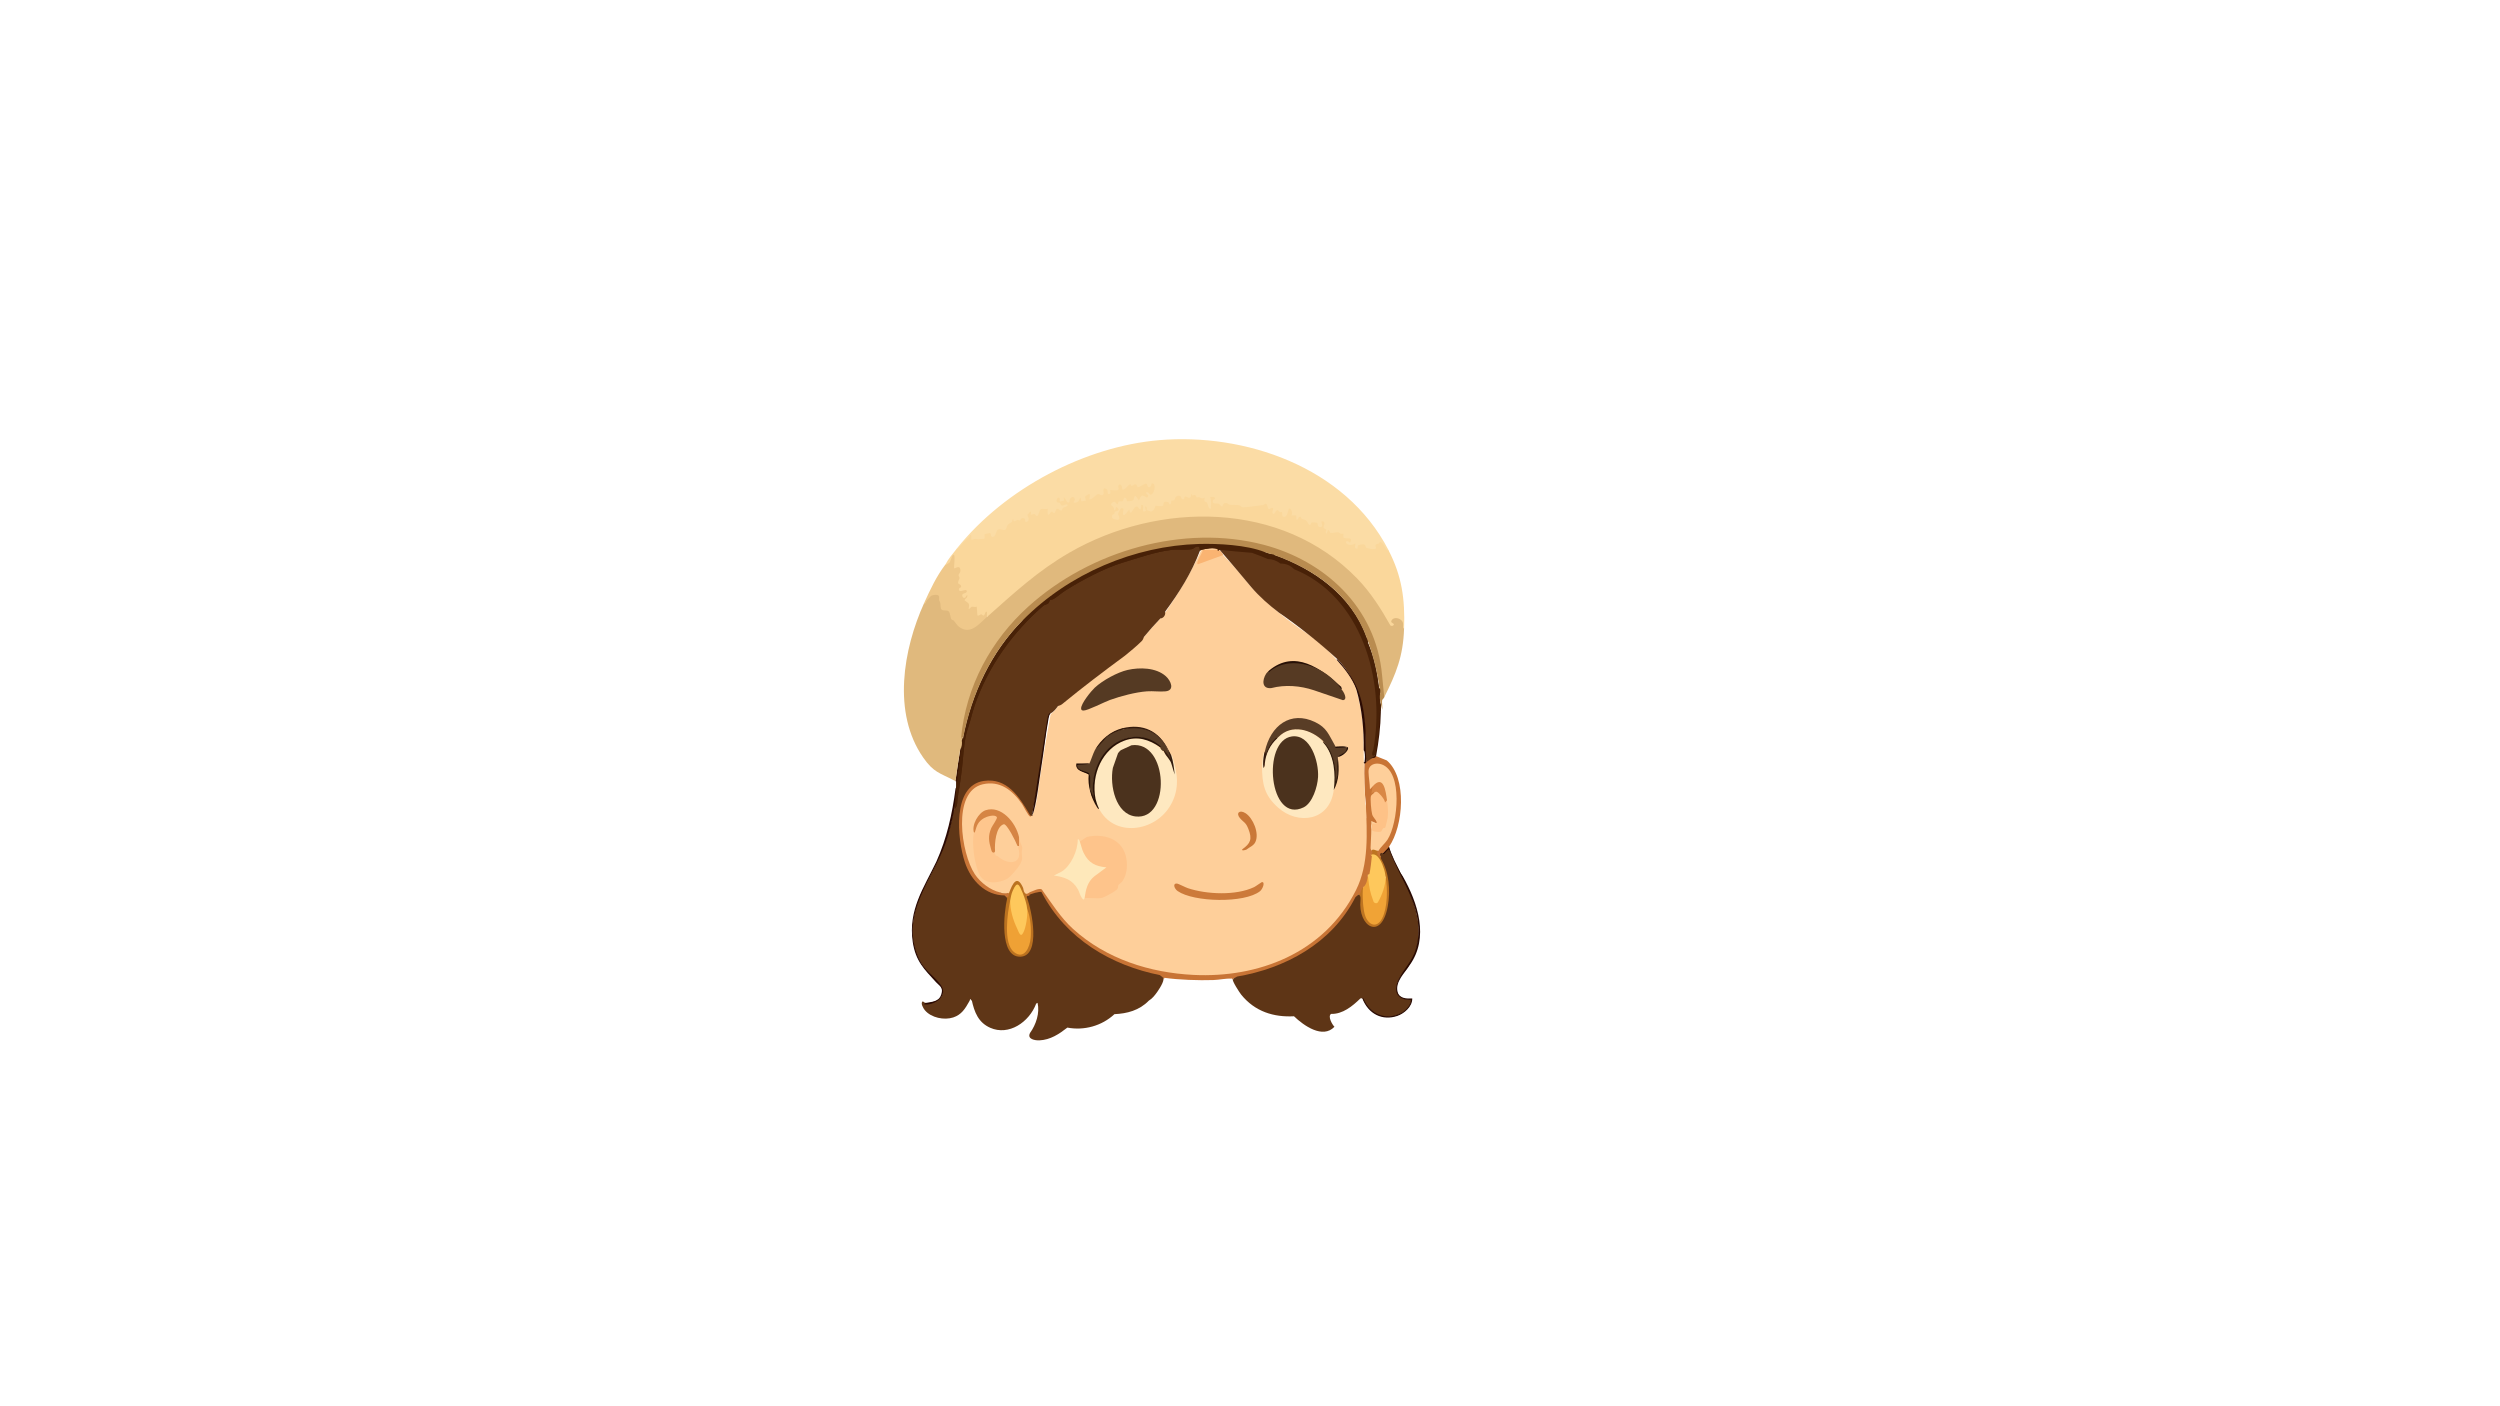 <?xml version="1.0" encoding="UTF-8"?>
<svg class="portrait" xmlns="http://www.w3.org/2000/svg" viewBox="0 0 1366 768" preserveAspectRatio="xMidYMid meet">
        <!-- Generator: Adobe Illustrator 29.7.1, SVG Export Plug-In . SVG Version: 2.1.1 Build 8)  -->
        <defs>
            <style>
                .st0 {
                    fill: #b98c50;
                }

                .st1 {
                    fill: #220c04;
                }

                .st2 {
                    fill: #603617;
                }

                .st3 {
                    fill: #3b1503;
                }

                .st4 {
                    fill: #2f190a;
                }

                .st5 {
                    fill: #bd7421;
                }

                .st6 {
                    fill: #fbdca5;
                }

                .st7 {
                    fill: #fab472;
                }

                .st8 {
                    fill: #482107;
                }

                .st9 {
                    fill: #e0b97d;
                }

                .st10 {
                    fill: #2b0c03;
                }

                .st11 {
                    fill: #c87435;
                }

                .st12 {
                    fill: #fec68d;
                }

                .st13 {
                    fill: #fee8ba;
                }

                .st14 {
                    fill: #210d05;
                }

                .st15 {
                    fill: #593d26;
                }

                .st16 {
                    fill: #fad79b;
                }

                .st17 {
                    fill: #290a02;
                }

                .st18 {
                    fill: #331c0e;
                }

                .st19 {
                    fill: #bb7220;
                }

                .st20 {
                    fill: #c97537;
                }

                .st21 {
                    fill: #563a23;
                }

                .st22 {
                    fill: #1a0a04;
                }

                .st23 {
                    fill: #2a0902;
                }

                .st24 {
                    fill: #3b1403;
                }

                .st25 {
                    fill: #5e3516;
                }

                .st26 {
                    fill: #fecf9a;
                }

                .st27 {
                    fill: #271207;
                }

                .st28 {
                    fill: #fec85c;
                }

                .st29 {
                    fill: #fec48b;
                }

                .st30 {
                    fill: #cc7a3a;
                }

                .st31 {
                    fill: #efc88a;
                }

                .st32 {
                    fill: #2b0a02;
                }

                .st33 {
                    fill: #f0a336;
                }

                .st34 {
                    fill: #271006;
                }

                .st35 {
                    fill: #573c25;
                }

                .st36 {
                    fill: #553a23;
                }

                .st37 {
                    fill: #5f3617;
                }

                .st38 {
                    fill: #4b321d;
                }

                .st39 {
                    fill: #d98745;
                }

                .st40 {
                    fill: #311809;
                }

                .st41 {
                    fill: #fec287;
                }

                .st42 {
                    fill: #ca7838;
                }

                .st43 {
                    fill: #d68544;
                }

                .st44 {
                    fill: #341a0c;
                }

                .st45 {
                    fill: #efa135;
                }

                .st46 {
                    fill: #34190c;
                }

                .st47 {
                    fill: #fee8c0;
                }
            </style>
        </defs>
        <g id="aretes">
            <g id="Partes">
                <path id="delineado_x5F_arete_x5F_iz" class="st19"
                    d="M546.36,487.6c.93.2,3.46.7,4.12.22.27-.19,1.92-4.88,2.97-6.05,3.62-4.04,6.71,2.85,7.09,6.24.6-.5,1.34-.26,1.86-.4.5,0,.86-.18.74.4-1.67.03-2.95.98-.74,1.61-.13.05-.74.48-.75.64,2.58,8.22,5.22,18.19,2.88,26.81s-10.93,8.62-14.51,1.4c-3.31-6.69-2.03-21.29-.31-28.44.02-.09,1.15-.66.74-1.61l-4.31-.39.21-.42Z" />
                <path id="delineado_x5F_arete_x5F_der" class="st5"
                    d="M753.38,464.66c-.39.81.06,2.53.58,3.26.27.38.52-.06.54-.04,6.28,7.88,6.8,26.18,2.02,34.98-5.21,9.61-13.2,1.98-13.95-6.21-.23-2.52.48-5.47-.38-7.84.56-1.1.58-2.14,1.41-3.51.25-.41.78-1.54,1.21-.51l.67.57c-.26,2.73-.19,5.53.05,8.28,1.58,18.12,11.75,10.87,11.46-3.55l.12-10.93-.84-.48c-.72-3.69-2.32-11.28-6.76-10.95l-.61-.64c.08-.99.34-1.83.37-2.41-.04-2.19,3.14-.94,4.1,0Z" />
                <path id="dorado_x5F_arete_x5F_der" class="st33"
                    d="M757.11,479.15c1.1,6.39,1.13,16.75-1.93,22.67-2.69,5.19-6.95,4.08-9.07-.94-1.4-3.31-1.87-12.56-1.31-16.1.26-1.63,2.16-4.98,2.61-6.84l.86,1.11c0,2.01,1.83,13.34,3.56,13.67,1.27.24,4.89-10.59,4.51-12.72l.77-.85Z" />
                <path id="amarilli_x5F_arete_x5F_der" class="st28"
                    d="M757.11,479.15c0,4.58-1.94,9.92-4.19,13.8-.57.98-1.89.57-2.34-.12-.11-.17-1.15-3.24-1.32-3.8-1.15-3.67-1.47-7.27-1.85-11.08.66-2.75,1.27-7.97,1.49-10.87,4.04-1.58,6.32,4.61,7.38,7.94.48,1.49.57,2.65.83,4.14Z" />
                <path id="dorado_x5F_arete_x5F_iz" class="st45"
                    d="M561.28,496.85c1.83,4.32,2.23,10.75,1.88,15.51-.38,5.18-3.52,12.34-9.15,7.83-5.92-4.75-3.54-21.36-2.05-28.17l.78,1.19c-.77,2.46,4.19,16.56,5.21,16.75,1.16.22,3.16-10.94,2.62-12.5l.71-.61Z" />
                <path id="amarillo_x5F_arete_x5F_iz" class="st28"
                    d="M561.28,496.85c.25,3.43-.59,9.74-2.16,12.76s-2.42-.35-3.33-2.21c-2.28-4.69-3.82-10.06-3.84-15.38.41-1.87.55-3.35,1.35-5.19,2.6-6.03,3.61-3.45,5.54,1.18,1.04,2.49,2.24,6.14,2.44,8.84Z" />
            </g>
        </g>
        <g id="rostro_x5F_piel">
            <g id="PARTES">
                <path id="contorno_x5F_rostro" class="st11"
                    d="M751.89,413.15l5.85,2.34c11.24,9.52,9.07,35.9,1.23,47.16l-.04,1.28c-1.14.72-2.25,1.5-3.32,2.34-.46.46-1.17.61-1.12,1.61.01,2.51-3.61-2.49-1.12-3.22l-.33-.95c9.31-7.78,12.31-30.91,6.35-41.14-1.79-3.08-7.18-6.6-10.05-3.36-1.49,1.68-.55,9.7.16,10.25.14.11.32.16.51.19l.48.13c-.19,1.35.02,2.37.64,3.09.23.79-.23,1.57-1.38,2.36-.25,4.96-.08,9.69,3.09,13.59.23,1-.11,1.43-.97.95-2.82-.78-3.03,1.6-1.88,4.49.15,1.68.06,8.49-.25,9.68-.07.3-.27.52-.48.72,1.09.43.67,2.16-.37,2.41l.7.66c-.3,3.29-.68,6.59-1.33,9.83l-.85.38c-.13,2.32-.73,5.65-2.61,6.84-.77.92-1.31,2.13-1.62,3.63l-.99.39c-6.21,12.2-14.37,22.23-25.4,29.55-12.87,8.54-27.8,14.44-42.87,16.33-.15.73-.43.65-.75,0-3.3-.13-6.96.71-10.24.82-7.81.28-19.13-.13-26.69-1.22-.07.84-.44.71-1.12-.4-5.81-.95-12.14-2.86-17.73-4.81-20.16-7.06-38.46-20.64-48.72-41.01-.28-.18-5.7,1.31-6.28,1.56-2.5,1.2-2.26-2.02.21-1.8l-.21-.21c-.03-.19-.05-.38-.01-.55.15-.67,6.41-3.09,7.34-1.62,7.69,11.68,15.24,21.3,26.67,29.06,43.44,29.52,120.15,23.76,144.85-30.6,4.94-10.88,4.97-23.94,4.65-35.8.44-.45.64-.99.57-1.63l-.16-7.16c-.82-7.39-1.07-14.77-.75-22.13.11-.51.64-1.18,1.12-.8.02-1.38,1.89-2.84,2.98-2.01.51-.42,1.55-.94,2.24-1.21Z" />
                <path id="cabeza" class="st26"
                    d="M665.35,300.06c-.04.94-.51,1.11-1.28,1.15l-6.29.06c-.98,2-1.91,4-2.78,6.02l12.46-4.54.88.53c5.32,5.41,10.37,11.17,15.16,17.3,9.4,9.78,19.77,18.39,31.11,25.84,5.94,4.13,11.28,8.93,16.02,14.41,4.31,4.04,8.73,9.8,10.44,15.7,2.28,8.68,4.02,17.85,3.97,27.06.08,12.05.33,24.24,1.05,36.38,0,.03.09-.27.21-.66.61,15.74,1.78,32.81-5.4,47.09-17.4,34.64-53.74,48.04-88.8,46.29-23.61-1.18-47.58-8.57-65.83-25.16-6.82-6.2-11.58-13.96-17.01-21.5-1.54-1.08-5.13,1.08-6.85,1.57-1.73,1.6-2.85.8-3.36-2.4-3.29-7.6-5.81-2.44-7.66,2.58l-.62.78c-1.44-.31-2.9-.62-4.39-.95l-.96.59c-16.49-4.44-22.17-28-20.16-43.98,2.86-22.79,24.58-21.09,34.23-4.55,1.12,2.44,2.47,4.47,4.05,6.09.12-.07.28-.27.37-.4l.37-.4c1.2-3.04,2.05-6.47,2.55-10.29,2.11-14.88,4.52-29.68,7.24-44.41,1.74-1.48,3.08-2.96,4.01-4.46,14.7-14.07,32.67-23.37,47-37.83,2.86-3.41,5.89-6.81,8.95-10.06.87-1.09,1.76-2.09,2.61-3.22,7.51-10.75,14.22-22.14,19.77-34.21.49-1.5,3.93-1.69,5.44-1.69,1.94-.31,3.11.12,3.51,1.29Z" />
                <path id="linea_x5F_oreja_x5F_af_x5F_iz" class="st20"
                    d="M563.52,445.74c-.07.04-.1.45-.54.42-1.05-.06-3.62-5.5-4.53-6.83-5.29-7.68-12.23-12.94-21.5-10.79-16.93,3.93-11.75,37.91-4.32,49.11,3.03,4.56,8.6,8.81,13.73,9.93,1.31.59,3.15.8,4.51.27.85.24.19,3.4-1.15,2.14-8.77.84-17.54-5.96-21.46-14.08-6.09-12.59-9.72-45.71,7.64-49.73,13.16-3.05,22.36,8.08,27.62,19.54Z" />
                <path id="color_x5F_oreja_x5F_der" class="st26"
                    d="M753.38,464.66c-1.31.85-2.57-1.29-4.1,0,0-.07-.44-.62-.4-1.36.24-4.91.51-9.82.4-14.74l2.61,1.21c.5,1.23-.52,1.18-1.49,1.1-1.33,3.77,4.05,4,4.97,1.05,1.37-.04,2.04-3.9,2.13-5.27.19-2.73.19-5.43-.24-8.14l.59-1.22c-.37.03-.64-.12-.82-.46-.69-7.96-2.71-10.32-6.06-7.07l-.95-.11c-.49.55-.94,1.2-1.49,1.61-.05-3.04-.69-6.46-.77-9.45-.11-4.25,4-5.3,7.21-4.14,11.66,4.18,8.93,32.05,3.19,41.09-1.2,1.89-4.03,4.33-4.79,5.9Z" />
                <path id="adentro_x5F_orj_x5F_der" class="st41"
                    d="M751.14,432.86c.17-2.72,3.37.28,4.31,1.6.71,1.22,1.51,2.16,2.41,2.82.44,3.13.74,6.23.38,9.47-.06.56-1.18,5.2-1.32,5.44-.21.36-.8.07-1.12.35-.57.51-.73,1.69-1.55,1.97-.66.22-3.77-.16-4.23-.51-.55-.41-.52-3.23-.18-3.86.37-.68,1.17.5,2.06-.38.31-.31.48-.1.22-.81-.46-1.27-1.85-2.3-2.36-3.92-.48-1.51-1.17-8.9-.65-10.15.31-.73,1.54-1.36,2.04-2.02Z" />
                <path id="linea_x5F_oreja_x5F_der" class="st39"
                    d="M757.86,437.29l-1.09,1.19c-.05-1.67-3.27-5.44-4.5-5.85-.61-.2-.83.2-1.12.23-.81.1-.99-.02-1.86.8l.74-4.02c6-6.69,7.12,2.59,7.83,7.65Z" />
                <path id="rubor" class="st29"
                    d="M592.61,490.82l-.62-.93c.5-7.64,4.84-11.79,10.45-15.38-4.54-.74-7.97-2.76-10.42-7.04-1.1-1.92-2.78-5.63-2.02-7.64l3.83-2.51c8.18-1.91,18.41.25,21.19,9.93,1.3,4.54.97,10.12-1.58,14.04-.64.98-2.18,1.95-2.36,2.29-.34.66,0,1.44-.57,2.2-.88,1.2-7.08,4.53-8.55,4.86-2.33.52-7.92-.3-9.35.18Z" />
                <path id="color_x5F_oreja_x5F_iz" class="st12"
                    d="M542.63,465.86c.59-.22,1.04.31,1.36,1.6l1.19.33c5.15,4.89,14.08,4.99,11.16-4.71l.46-.85-.73-3.16c-.19-.91.05-1.47.73-1.67.47,2.15.38,2.33,1.23,4.12,1.1,2.32.22,2.38.25,4.15.05,2.87.8,3.66-.93,6.6-1.28,2.17-5.12,6.84-7.17,7.96-4.37,2.4-11.91,3.24-14.78-1.95s-4.61-17.52-3.21-23.3c.42-4.76,2.3-7.31,6.33-9.25,2.82-1.36,9-1.71,6.09,3.22-4.27,5.38-3.86,10.55-1.97,16.89Z" />
                <path id="linea_x5F_oreja" class="st43"
                    d="M556.8,457.41v4.83c-.33.16-.62.13-.89-.12-.76-2.11-5.81-12.25-7.48-11.75-4.31,1.29-5.06,10.6-4.74,14.58-.08.71-.34,1.01-1.07.91-.78-.33-.88-1.09-1.1-1.84-1.28-4.38-1.72-7.22.09-11.53.52-1.23,3.49-5.26,3.09-5.96-1.05-1.82-5.55-.38-7.04.49-3.32,1.94-3.92,3.98-4.94,7.54-.07.26-.53.38-.54.43-1.43-4.3,2.49-10.99,6.34-12.28,8.4-2.82,16.52,6.54,18.28,14.7Z" />
                <path id="sobra_x5F_frente" class="st7"
                    d="M666.1,300.46c.86.63,2.09,1.78,2.24,2.82l-13.8,5.04c-.58-.46-.35-.84-.2-1.43.47-1.88,2.41-4.3,2.88-6.36,2.62-.41,5.65.5,8.15-.47.22.09.57.26.75.4Z" />
            </g>
        </g>
        <g id="expresion">
            <g id="PARTES1" data-name="PARTES">
                <path id="claro_x5F_ojo_x5F_iz" class="st47"
                    d="M638.12,413.95c1.92,1.58,2.45,1.36,1.59-.66l.27-.55c.36-1.01.56.44.64.71,2.89,9.16,3.99,17.53-.86,26.22-8.44,15.12-31.29,18.08-39.32,2.04-1.05-1.09-2.77-3.85-1.87-5.23-5.22-25.56,23.62-46.36,39.54-22.54Z" />
                <path id="claro_x5F_ojo_x5F_der" class="st47"
                    d="M723.17,405.9c5.2,4.8,6.43,13.22,6.37,20.37.34,1.64.08,3.43-.77,5.38-2.16,17.03-19.58,19.29-30.39,9.65-7.55-6.73-8.82-12.84-8.81-23.13,0-2.19.66-4.98.78-7.24l.37,1,.42.52c-.25,2.35-.52,4.72-.79,7.12.82.21-.09,1.34.33.37l.42-2.79c-1.01-2.7.87-6.01,2.25-8.41,1.08-1.88,2.29-3.69,3.85-5.15.13-.13.36-.14.61-.12-.51-.97-.18-1.35.75-.8,6.97-7.16,18.94-4.49,24.62,3.22Z" />
                <path id="pestana_x5F_iz" class="st35"
                    d="M638.12,409.93c2.54,3.59,2.37,7.94-.82,1.85-.4-.72-.87-1.21-1.42-1.45-.73.29-1.93-1.26-1.87-2.01-17.83-16.08-41.05,5.93-35.93,28.17-.17.04-.35.07-.51.06-1.49-.12-3.01-11.88-2.35-13.73-.1.09-.2.15-.27.12-.77-.28-4.84-1.97-5.33-2.43-.81-.76-1.76-1.73-1.11-2.88l6.71-.44c.36-.34,2.14-5.72,2.98-7.24,3.82-5.19,8.77-10.95,15.29-11.27,9.3-3.6,20.67,1.13,24.62,11.27Z" />
                <path id="estrella_x5F_mejilla" class="st13"
                    d="M592.61,490.82c-.34.12-.15,1.59-1.49-.2-1-1.34-1.33-3.22-2.09-4.58-3.13-5.58-7.53-6.76-13.2-7.69l4.22-2.08c5.13-3.22,8.87-11.35,8.83-17.63.78-.27.9.61,1.12,1.21.74,2.02,1.04,3.96,2.04,6.04,2.78,5.76,6.63,7.48,12.5,8.04l-6.52,4.84c-3.81,3.02-4.75,7.25-5.42,12.06Z" />
                <path id="pestana_x5F_der" class="st15"
                    d="M691.09,410.73c3.06-14.35,14.14-22.62,27.49-16.18,6.45,3.11,7.4,6.87,10.73,12.58.42.72.18,1,1.32.78l.19.35c8.29-1.29,5.79,2.83.19,5.28-.07.14.06.56,0,.8l-.08,9.49c-.09.98-.36,2.94-1.29,3.09.08-8.06-1.51-15.67-6.46-21.84-6.78-6.52-17.4-9.74-24.62-2.41-.14.12-.47.54-.75.8-.6.39-.73.4-.4.03-2.49,2.17-4.41,5.27-5.42,8.58-.73.46-1.03,0-.89-1.37Z" />
                <path id="boca" class="st30"
                    d="M689.45,482c1.98-.33.58,3.72-1,4.97-8.47,6.67-36.24,6.02-44.99-.1-1.83-1.28-2.88-4.27-.34-4.11.62.04,4.62,2.1,5.9,2.53,10.24,3.43,26.3,4.17,36.23-.57.94-.45,3.96-2.69,4.2-2.73Z" />
                <path id="nariz" class="st42"
                    d="M681.02,464.25c-.31.08-2.77.96-2.24-.2,4.52-3.24,5.53-5.5,3.35-11.07-1.51-3.87-2.56-3.49-4.68-6.02-2.27-2.71-.14-4.72,3.15-2.6,4.03,2.6,7.63,10.94,5.33,15.74-1.01,2.11-3.3,2.79-4.92,4.15Z" />
                <path id="delineado_x5F_int_x5F_iz" class="st27"
                    d="M634.02,408.32c-6.18-4.21-12.38-6.3-19.61-3.66-12.09,4.41-18.37,18.68-15.82,31.84.41,1.71,1.09,3.68,1.87,5.23-.21.85-.93-.48-1.06-.67-3.16-4.92-5.2-11.83-4.54-17.84-.45-.61-.24-.83.37-.4,1.01,1.7-.11,6.99.85,9.35l1.76,4.34c-2.58-10.93,2.02-23.86,10.85-29.94,7.66-5.28,17.43-5.52,24.76.58.16.13,1.32,1.03.57,1.2Z" />
                <path id="deli_x5F_2_x5F_der" class="st4"
                    d="M723.17,405.1c5.38,5.64,6.9,13.86,6.72,21.73l.74-3.02c.14-3.17-.34-6.43.38-9.45.85,5.65.65,12.32-2.24,17.3,1.11-8.72.31-19.15-5.6-25.76-.33-.48-.33-.75,0-.8Z" />
                <path class="st34"
                    d="M732.87,375.32c.06.42.14.86.37,1.21-.11.21-.24.21-.37,0l-1.15-.33c-8.69-11.65-26.23-17.98-38.1-8.24-.75.12-.98-.33-.66-1.09.13-.12.24-.29.37-.4,14.18-11.92,28.36-1.26,39.54,8.85Z" />
                <path id="deli_x5F_1_x5F_iz" class="st44"
                    d="M638.49,409.93c-.11.31-.23.31-.37,0-4.95-10.57-14.3-13.6-24.62-11.27-1.01-.15-.92-.41,0-.8,10.94-2.58,19.83,1.39,24.99,12.07Z" />
                <path id="deli_x5F_3_x5F_iz" class="st18"
                    d="M635.88,410.33c.18-.89,1.15.78,1.68,1.2l2.04,3.22c-.29-1.45-.88-3.54-1.49-4.83h.37c.37.77,1.3,2.26,1.49,2.82,1.06,3,1.59,7.25,1.86,10.46l-1.79-5.91c-.32-1.35-1.37-2.4-1.93-3.35-1.02-1.19-1.77-2.39-2.24-3.62Z" />
                <path id="deli_x5F_3_x5F_der" class="st46"
                    d="M697.8,403.49c-3.83,3.59-6.15,8.19-6.71,13.68,0,1.21-.24,2.02-.75,2.41-.42-2.55-.07-5.08.37-7.65.03-.16.27-.71.37-1.21l.74,1.2c.58-2.73,2.75-6.16,4.66-8.05.3-.3.99-1.35,1.31-.4Z" />
                <path id="deli_x5F_2_x5F_iz_x5F_" class="st40"
                    d="M613.5,398.66c-3.2.72-6.07,2.01-8.7,4.09l-6.59,7.17c3.3-6,8.93-10.57,15.29-12.07v.8Z" />
                <path id="delineado_x5F_pestaña_x5F_iz" class="st1"
                    d="M595.22,417.17c-.68.65-6.72.55-6.72,1.01.32,3.39,5.74,2.98,6.72,4.62-.07.15-.36.33-.37.4-2.51-1.61-7.44-1.69-6.72-6.04h7.09Z" />
                <path id="delineado_x5F_pestaña_x5F_der" class="st14"
                    d="M731,413.55c.69-1.3,5.32-2.03,4.85-5.23l-6.34.4c-.17-.37,1.05-.79,1.12-.8.97-.14,5.74-.28,5.94.63.41,1.84-3.78,5.18-5.57,5Z" />
                <path id="ceja_x5F_iz" class="st36"
                    d="M598.21,375.72c4.3-3.99,12.36-8.4,17.9-9.66,6.51-1.48,15.52-1.38,20.89,3.42,2.82,2.52,5.05,7.76-.17,8.27-3.2.31-6.82-.25-10.09-.01-6.22.45-14.31,2.59-20.25,4.72-2.94,1.05-12.32,5.88-14.45,5.78-.74-.03-1.25-.14-1.32-1.04-.19-2.68,5.54-9.67,7.47-11.47Z" />
                <path id="ceja_x5F_der" class="st21"
                    d="M732.87,376.52c1.26,1.2,3.77,5.8.91,6.05l-15.89-5.43c-7.53-2.5-15.7-3.14-23.25-1.17-5.27.55-5.05-4.42-2.8-7.9.46-.61.61-.72,1.12-1.21.31.96,1-.13,1.32-.38,11.76-9.1,30.69-1.97,38.59,10.04Z" />
                <path id="ojo1" class="st38"
                    d="M610.89,411.54c.58-.78.82-.98,1.49-1.61l5.87-2.72c20.17-2.79,21.73,41.2,2.19,38.9-10.82-1.28-14.19-16.86-12.37-26.54l2.82-8.03Z" />
                <path id="ojo2" class="st38"
                    d="M705.92,402.38c10.02-1.33,14.75,13.61,14.26,22.23-.3,5.31-3.05,14.14-7.83,16.5-18.99,9.41-23.09-36.52-6.43-38.73Z" />
            </g>
        </g>
        <g id="cabello">
            <g id="PARTES2" data-name="PARTES">
                <path id="cabello_x5F_izquierdo" class="st37"
                    d="M521.37,442.12l.66-1.39c1.91-11.92,3.4-23.95,4.49-36.09,5.12-22.89,13.91-42.6,29.08-60.22,4.81-5.58,10.54-12.11,16.74-15.38.6-1.78,1.28-2.05,2.93-2.39,15.21-11.6,32.53-18.96,50.7-23.88,8.88-2.4,16.49-3.5,25.36-3.54,2.13-1.97,6.19-1.8,4.34,1.64-4.51,12.06-11.54,23.2-18.99,33.24l-.03.57c.23,1.57-1.13,3.22-2.61,3.22-3.02,3.16-6.21,6.72-8.95,10.06-.15.44-.32.86-.53,1.26s-.42.77-.71,1.05c-2.89,2.86-6.04,5.44-9.17,7.99-11.65,8.56-23.11,17.27-34.33,26.47-.66.54-1.47.81-2.26,1.05-1.05,1.5-2.52,3.34-4.1,4.02-.74.2-1.23,1.68-1.44,3.2-2.42,17.55-5.29,35-8.63,52.33.56.53.33.76-.37.4-.49.03-.72-.24-.94-.63-5.83-10.06-12.51-20.2-25.02-18.41-17.44,2.5-14.64,31.64-10.36,44.53,3.33,10.04,11.34,18,21.6,18.03l.92.75.55.94c-1.8,7.68-4.36,31.94,7.09,31.81,11.59-.14,6.42-25.52,3.63-32.53,0-.71.47-.92,1.42-.62-.07-.18-.12-.36-.11-.53.03-.45,6.23-2.27,6.78-1.6,13.32,25.79,38.46,40.08,64.6,45.32l1.47,1.08c1.8.78-1.07,5.57-2.82,8.05-1.29,1.82-2.76,3.73-4.64,4.83-5.24,5.38-11.91,7.08-18.79,7.39-6.91,6.47-16.69,9.08-25.72,7.34-4.57,3.56-9.27,6.67-15.2,6.97-2.34.12-7.04-.6-5.18-4.08,3.23-4.49,5.39-10.85,4.09-16.41-.22.04-.51.35-.75.4-3.85,10.25-15.02,17.7-25.1,13.23-6.46-2.86-8.68-8.42-10.16-15.33,0-.03.11.46-.18.49l-.38-.8h-.36c.08.49-.22.81-.38,1.2-2.23,4.01-4.27,7.31-8.78,8.78-4.91,1.61-12,.24-15.52-3.98-.92-1.11-2.58-4.09-1.06-4.8.59.31,1.02.99,1.87.8.47.55-.6.59-.55.58,4.89-.9,12.32-3,8.31-10.03l-7.1-7.56c-12.08-12.89-9.28-32.45-1.36-47.05,6.76-12.87,13.26-25.79,15.41-40.76l.59-1.02Z" />
                <path id="cabello_x5F_der_x5F_abajo" class="st25"
                    d="M755.62,466.27c.5-.37.68-.39.54-.06.84-.98,1.76-1.87,2.77-2.66l2.92,7.02c10.85,19.71,21.55,42.5,4.18,62-4.94,6.69-3.78,14.23,5.2,13.39-.09,4.77-5,8.18-8.94,9.18-8.18,2.07-14.34-2.3-17.85-9.59-.6-.1-.44-.17-1.12,0-4.33,4.22-9.69,8.65-16.04,8.45-1.89,1.37.59,5.74,1.86,7.03-6.35,6.76-16.77-.61-22.1-5.74-10.98.59-21.37-2.49-28.91-11.9-.82-1.02-5.15-7.66-4.47-8.31.09-.09,2.42,0,2.19.43-.39.71-.58.59-.65-.31-.99.15-1.41-.02-1.26-.52l2.05-1.1c25.84-4.39,51.69-17.9,64.62-43.37l1.59-1.41c.97.22,1.36,1.2,1.18,2.93-1.57,14.55,11.41,22.64,14.9,3.43,1.56-8.57.73-18.72-3.8-26.11l.02-1.18c-1.13-.91-.06-2.46,1.12-1.61Z" />
                <path id="linea_x5F_cabello_x5F_der" class="st17"
                    d="M766.44,478.74c8.26,14.48,14.63,33.68,3.73,48.7-2.52,4.14-7.91,8.89-6.54,14.5.92,3.77,5.13,3.77,8.03,3.61.1,4.49-4.49,8.28-8.13,9.54-8.17,2.82-15.95-1.04-19.1-9.54.04,0,.21-.61.53-.02,3.62,8.74,12.43,12.2,20.5,8.02,2.36-1.22,5.45-4.18,5.46-7.19-7.07.2-10.09-4.16-6.78-11.14,2.89-6.09,7.59-9.85,9.57-17.04,5.66-20.59-8.17-36.24-14.73-53.92-.5-.4-1.65,1.23-2.04,1.61-.3.3-.99,1.35-1.31.4.92-.93,2.66-2.62,3.36-3.62,1.45,5.08,4,9.68,6.28,14.35.32.66.97,1.31,1.18,1.75Z" />
                <path id="linea_x5F_cabello_x5F_iz" class="st23"
                    d="M521.37,442.12c-1.07,6.27-2.58,12.55-4.67,18.5-7.05,20.07-24.76,38.31-15.16,61.86,3.29,8.08,8.41,9.99,12.57,15.82,4.37,6.12-3.95,11.31-9.15,10.47-.15-.38.97-.77,1.12-.8,3.2-.71,6.83-.38,8.22-4.61,1.28-3.88-.9-4.54-2.82-6.65-6.46-7.08-11.21-11.54-12.76-22.05-2.57-17.54,6.09-29.58,12.95-43.96,5.68-12.64,8.64-25.99,10.44-39.84.02-.16.56-.73.37-1.21.32.31.59.68.7,1.14.44,1.93-.91,9.33-1.82,11.33Z" />
                <path id="linea_x5F_cabello_x5F_af_x5F_or" class="st3"
                    d="M754.5,389c-.16,8.13-1.14,16.19-2.61,24.15-.39,1.28-1.73.91-2.24,1.21-2.03.29.09-2.02,1.49-1.61l-.27-.55c1.53-7.9,2.42-15.94,2.67-24.13l.95.14c0,.27,0,.54,0,.8Z" />
                <path id="linea_x5F_cabello_x5F_sombrero" class="st8"
                    d="M691.09,301.67c1.49.62,2.99,1.03,4.48,1.21.57-.92.89-.69.75.4,20.85,7.28,42.32,21.96,50.36,45.07,1.14.34,1.35.91.75,2.01l-.04.78c3.58,8.4,5.08,16.32,6.19,25.38,0,.02-.06-.27.19-.41,1.3-1.04,1.74,2.22.37,2.41-.33,2.7-.2,4.98.37,6.84.01.94,0,1.88,0,2.82-.62.42-.7,1.09-.75,1.8-.2,2.85-.09,5.99-.37,8.86-.25,2.61-1.28,12.07-2.24,13.89-2.08.95-1.43-1.85-.75-3.2,6.88-38.72-6.99-83.88-43.27-98.5-2.02-2.09-4.51-3.12-7.46-3.09-2.17-1.64-4.5-2.47-6.98-2.49-2.85-1.23-5.72-2.36-8.61-3.38-5.98-.47-11.85-1.01-17.6-1.63h-.37c-.69.78-.74.66-.75-.4-2.51-1.06-6.34-.19-8.95.4-.24.17-.49.3-.75.4l-.37-2.01c-1.88-.77-2.84.94-3.92,1.19-3.39.78-7.67.03-11.16.44-8.92,1.03-18.33,4.43-27.07,7.05-9.37,2.81-22.23,9.59-30.8,15.01-2.32,1.47-4.62,3.58-6.74,4.82-.68.4-1.64.34-1.92.55-.23.17-.3,1.17-.84,1.71-.71.72-2.07.79-2.8,1.41-16.41,14.2-30.3,33.19-37.59,54.83-1.33,3.93-2.21,8.14-3.52,11.89-1.69,4.81-2.26,11.02-2.69,16.02-.62,7.34-1.64,14.47-2.92,21.8-.37,2.09.15,5.18-1.95,6.55.79-4.64.94-7.96,1.12-12.48.03-.67-.02-1.34,0-2.01.22-.12.38-.29.42-.54,1.17-7.3,1.91-15.2,2.56-22.4-.93-.55-.6-1.17.37-1.21.1-.35.22-.34.37,0,4.65-24.56,15.7-47.39,32.45-64.39.17-.46.36-.91.59-1.33s.46-.81.77-1.12c29.75-30.53,79.31-45.4,119.36-38.82,2.2.36,10.24,1.73,11.3,3.11.17.22.29.47.41.73Z" />
                <path id="linea_x5F_cabello_x5F_mejilla" class="st10"
                    d="M573.96,389.8c-.63.79-.83,1.74-1.02,2.73-1.63,8.69-2.51,17.6-3.94,26.33-.91,5.56-2.86,21.99-4.74,26.07-.05.11-.27.25-.37.4l8.31-52.41c.26-1.12.42-2.64,1.39-3.31.17-.12.36.2.38.18Z" />
                <path id="linea_x5F_cabellito" class="st24"
                    d="M525.47,404.69c1.22-.18.64.47.57,1.21-.7,7.45-2.26,14.85-2.8,22.33l-.75-.6c0-.13,0-.27,0-.4l-.44-.6c.84-5.9,1.73-11.73,2.68-17.51.18-1.34.39-3.18.75-4.43Z" />
                <path id="cabello_x5F_der_x5F_arriba" class="st2"
                    d="M751.14,412.74c-.42.8-1.01,1.11-1.86,1.21l.37.4c-.84.49-2.18,1.41-2.98,2.01-.43-1.85-.68-3.85-.75-6,.55-18.65-2.08-36.54-14.92-49.94-10.21-9.37-21-17.97-32.36-25.81-5.39-4.12-10.52-8.63-15-13.86-5.66-6.83-11.38-13.59-17.17-20.29,1.35-1.27,4.5-.21,6.2-.04,3.16.31,8.89.24,11.81.94,2.74.66,5.96,2.66,8.75,3.43.93.26,1.95-.1,2.82.18.67.21,2.65,1.78,3.61,2.14,1.67.63,3.56.35,4.59.66.36.11,2.34,2.05,3.24,2.57,2.7,1.56,6.71,2.76,9.31,4.45,19,12.35,30.43,33.11,34.68,56.35,2.08,11.35,1.12,27.18-.35,38.57-.14,1.05-1.53,2.32.02,3.04Z" />
                <path id="linea_x5F_cabello_x5F_orj_x5F_der" class="st32"
                    d="M746.67,416.36c-.24.18-.39.96-1.12.8-.55-.24-.55-.57,0-.8.31-1.85.33-3.78,0-5.63l-.42-.86c.19-11.32-.96-22.56-4.06-33.35-2.05-5.66-6.51-11.36-10.44-15.7-.49-.57-.29-.77.37-.4,9.9,10.86,13.56,19.89,14.92,35.22.61,6.91,0,13.88.75,20.72Z" />
            </g>
        </g>
        <g id="Gorrito">
            <g id="PARTES3" data-name="PARTES">
                <path id="linea_x5F_cabello_x5F_sombrero1" data-name="linea_x5F_cabello_x5F_sombrero" class="st8"
                    d="M691.09,301.67c1.49.62,2.99,1.03,4.48,1.21.57-.92.89-.69.75.4,20.85,7.28,42.32,21.96,50.36,45.07,1.14.34,1.35.91.75,2.01l-.04.78c3.58,8.4,5.08,16.32,6.19,25.38,0,.02-.06-.27.19-.41,1.3-1.04,1.74,2.22.37,2.41-.33,2.7-.2,4.98.37,6.84.01.94,0,1.88,0,2.82-.62.42-.7,1.09-.75,1.8-.2,2.85-.09,5.99-.37,8.86-.25,2.61-1.28,12.07-2.24,13.89-2.08.95-1.43-1.85-.75-3.2,6.88-38.72-6.99-83.88-43.27-98.5-2.02-2.09-4.51-3.12-7.46-3.09-2.17-1.64-4.5-2.47-6.98-2.49-2.85-1.23-5.72-2.36-8.61-3.38-5.98-.47-11.85-1.01-17.6-1.63h-.37c-.69.78-.74.66-.75-.4-2.51-1.06-6.34-.19-8.95.4-.24.17-.49.3-.75.4l-.37-2.01c-1.88-.77-2.84.94-3.92,1.19-3.39.78-7.67.03-11.16.44-8.92,1.03-18.33,4.43-27.07,7.05-9.37,2.81-22.23,9.59-30.8,15.01-2.32,1.47-4.62,3.58-6.74,4.82-.68.4-1.64.34-1.92.55-.23.17-.3,1.17-.84,1.71-.71.72-2.07.79-2.8,1.41-16.41,14.2-30.3,33.19-37.59,54.83-1.33,3.93-2.21,8.14-3.52,11.89-1.69,4.81-2.26,11.02-2.69,16.02-.62,7.34-1.64,14.47-2.92,21.8-.37,2.09.15,5.18-1.95,6.55.79-4.64.94-7.96,1.12-12.48.03-.67-.02-1.34,0-2.01.22-.12.38-.29.42-.54,1.17-7.3,1.91-15.2,2.56-22.4-.93-.55-.6-1.17.37-1.21.1-.35.22-.34.37,0,4.65-24.56,15.7-47.39,32.45-64.39.17-.46.36-.91.59-1.33s.46-.81.77-1.12c29.75-30.53,79.31-45.4,119.36-38.82,2.2.36,10.24,1.73,11.3,3.11.17.22.29.47.41.73Z" />
                <path id="sombrero_x5F_4" class="st9"
                    d="M539.27,337.08c.21-.45.43-.9.69-1.31s.52-.8.85-1.1c16.9-15.61,34.57-30.21,55.16-39.67,56.61-26.01,130.36-16.54,163.45,44.6,1.88-5.25,8.76-2.49,7.51,3.01l.25.91c-.5,15.23-4.36,24.45-10.82,37.43l-.78-.27c-1.11-21.37-6.01-40.15-21.05-56.4-32.44-35.04-87.06-35.57-128.09-19.35-40.73,16.09-76.13,50.29-80.6,98.57,0,.44-.26.81-.37,1.21.35.97.11,3.86-.75,4.43-.96,5.71-1.83,11.56-2.61,17.55l-.74-.24c-7.85-4.13-11.19-4.27-16.93-12.52-16.97-24.36-10.97-59.11.52-84.47l.36.09c1.17-3.64,4.84-7.26,8.28-4.3.42,2.37.86,4.77,1.32,7.19,4.02.4,4.72,1.15,5.54,5.54l1.18.54c5.26,8.67,11.45,3.99,16.74-1.65l.9.23Z" />
                <path id="sobrero_x5F_3" class="st6"
                    d="M758.61,300.46c.07.24.12.48.08.7-.34,1.9-3.35-2.65-3.57-3.43.03-1.11-2.8.17-2.86.34,1.17,4.57-6.17,2.86-7.39.09l-2.23.35c-.1,3.05-3.17,2.52-3.01-.32-2.3,1.16-6.72-.82-3.83-3.31-1.77.12-2.49-.61-2.7-2.47-1.81-.8-3.75-.94-5.83-.42-.52-.11-.99-.42-1.4-.93-.53,1.72-2.18,1.42-2.21-.41.07-1.36-1.14-2.14-3.62-2.33-.47-1.8-1.47-2.49-2.99-2.06-1,2.05-2.27,1.64-3.81-1.24-1.44-.27-2.42-.91-2.94-1.91-1.27,2.5-2.61,1.89-2.83-.74-1.96.2-2.46-.23-2.23-2.37l-.47-1.2c-.41,3.57-3.99,6.89-4.94,1.9-.8-.14-1.34-.54-1.82-1.19-1.71,2.9-3.93,2.71-3.34-1.07-1.51,1.02-2.57.22-3.18-2.4-3.96,1.2-8.06,1.83-12.32,1.9-2.22-1.15-4.69-1.63-7.42-1.42-1.77-1.33-2.85-1.16-3.26.49l-1.02.44c-1.36-1.2-3.03-1.88-4.99-2.05.05,4.91-2.62,4-3.54-.15l-1.26-.78c-.41-1.81-2.56-2.02-4.06-1.94-.52-1.14-1.26-1.47-2.22-.97-.81,1.8-2.32,1.25-3.64.52-.41,2.51-2.66,1.72-3.33-.38l-.84.03c-.91,1.29-1.86,2.14-2.87,2.55-.15,2.19-2.05,2.87-2.79.73l-1.32-.03c-.38,2.22-1.93,2.95-4.63,2.19-1.11,2.78-2.63,3.76-5.22,2.48-1.38.72-2.67,1.09-3.07-.9-.96.55-1.81.13-2.54-1.27l-.82.59c-1.23,2.45-2.44,3.12-3.62,2.02-2.64,3.39-4.24,2.42-3.83-1.64l-1.2,2.34c3.11,6.1-6.31,4.48-4.63.4,2.32-1.5.91-3.43-.59-4.97-.57-2.2,2.51-3.87,3.84-1.99.45-1.27,1.57-1.22,2.63-1.1.7-2.74,2.68-2.57,3.54-.04l2.15-.41c.57-2.62,1.92-3.38,3.46-.91,1.04-2,2.4-2.18,4.17-1.05-2.06-2.42,1.05-3.73,2.4-1.19.59.39,2.19-3.71,1.18-4.55-.72,2.64-2.95,2.8-3.85.1l-3.2,1.65c-1.44.74-1.86-.09-2.44-1.37-1.19.96-2.21,1.05-3.06.28-2.83,3.5-4.63,3.45-5.42-.15.41,2.8-.99,3.85-4.22,3.14-.79,3.23-3.17,2.65-3.37-.56l-.63-.4c.5,3.13-.79,4.67-3.57,3.04l-3.09,2.4c-1.96,1.23-2.88-.04-2.24-2.14l-1.06.69c1.07,2.93-1.73,3.72-3.59,2.39-1.39,2.09-5.49,2.01-3.54-.92-.53-2.05-1.56.34-1.67,1.49l-1,.9c.18,1.38-.66,2.24-2.53,2.58-1.02,2.13-1.91,2-3.55.69-.8,2.26-1.84,2.81-3.11,1.67-1.6,2.54-3.39,1.68-3.06-1.32-.18-.2-2.28-.41-2.58-.27-1.09,3.77-2.46,4.69-4.1,2.76l-1.61.36c-1.46-1.71-1.2-.38-.61,1.08.48,2.91-3.13,4.32-3.42.91-.63-.25-1.09.04-1.39.85-2.85.17-6.79.89-7.64,4.61-1.1.86-2.68,1.11-4.74.72-.91,2.92-3.54,6.39-4.95,1.92-1.47-.11-2.18.74-2.12,2.54-.71.98-4.37.87-5.56.61-1.81.78-2.8.44-2.96-1.02-.33-.35-5.5,5.45-6.03,6.09-.78.58-1.38.33-1.06-.66,26.45-32.99,70.27-55.72,110.6-59.15,46.14-3.93,101.47,14.18,125.14,59.96Z" />
                <path id="sobrero_x5F_2" class="st16"
                    d="M522.86,299.66c.16.8.95-.42,1.12-.6,2.02-2.17,3.32-3.81,5.58-5.67.42-.34.37-1.62,1.14-.77v2.21c.82.17,1.65-.44,2.41-.39,1.55.1.54.54,2.71.08.58-.12,1.65.03,1.92-.14.55-.36.12-2.23.22-2.38.15-.24,2.77-.8,2.98-.74,1.03.29-.27,2.81,2.22,1.91.69-.25,1.18-3.16,2.1-3.76,1.24-.81,3.02.74,4.11.01.51-.34.68-1.9,1.27-2.66.63-.8,1.87-1,2.25-1.61.25-.4.1-1.85.94-1.17.03.03-.09.78.22.83.71.11,1.28-.62,1.89-.73.45-.08,1.02.38,1.39.32.41-.06.16-1.51,1.92-1.26,1.63.24.22,2.62,1.82,1.98,2.15-.86.21-3.3.27-3.72.03-.21,1.52-1.85,1.64-1.86.84-.08.13,1.55.19,1.6.35.28,1.53-.41,2.01-.31.56.11.9,1.27,1.53,1.12.82-.2,1.22-3.7,2.23-3.87.72-.12,2.51.31,3.56-.16-.63,6.37,1.57,1.73,2.06,1.6.46-.11,1.01.91,1.47.81.57-.13.89-2.22,1.54-2.39.58-.15,1.89,1.16,2.21,1.13.36-.03.69-1.27,1.09-1.59.46-.37,2.42-.63,2.44-1.38.03-1.38-2.38.38-3.09.16-.78-.25-.82-1.31-1.1-1.48-.48-.3-2.19.25-1.72-1.81.28-1.24,2.08-1.76,1.59.48-.24,1.11,1.95.05,2.46.04-.87-4.44,1.28,1.02,2.04,1.12,1.12.16.86-1.34,1.14-1.89,1.03-2.04,2.76-1.22,2.65.58-.03.43-.84.68-.62,1.4,2.23.02,2.89-.68,3.54-2.81.47.24.44,1.87.58,1.99s2.5-.29,2.59-.39c.08-.08-.76-1.49-.3-2.33.06-.11,1.86-1.28,1.98-1.28,1.05.04,0,2.63.19,2.81.85.85,3.68-2.48,4.75-2.76.67-.17,2.57,1.83,3.02-.33.1-.5-.89-3.93,1.56-2.35,1.05.68.16,3.28,1.67,2.62,1.1-.48.11-1.93.19-2,.34-.3,3.68.4,4.49-.19.73-.52-.02-1.4.07-1.98.17-1.04,1.23-1.5,1.86-.14.57,1.23-.3,2.86,1.91,1.45.87-.55,1.97-2.45,3.03-2.38.17.01.21.84.38.85,1.25.06,2.52-2.5,3.39.81,1.08,0,3.99-2.28,4.79-2.03.63.2.73,3.34,2.46,1.39.55-.62.02-1.84,1.3-1.41,1.64.56.52,6.1-1.49,6.07-.87-.01-.81-1.9-2.42-1.23-.04,1.4,2.25,1.16.55,2.82-2.94-1.69-3.15-1.6-4.47,1.6-3.02-5.14-2.13-.95-3.26-.08-.3.23-3,.66-3.23.44-.1-.09-.1-.93-.4-1.36-1.33-1.89-1.64,1.16-1.94,1.35-.46.3-1.61-.21-2.22.24-.49.36-.1,2.28-1.12,1.17-.65-.71-1.01-1.73-2.42-.57-1.58,1.3.31,1.82.61,2.32.59.98.48,3.77,1.47.13.51-.4,1.49,1.15,1.47,1.41-.04.69-1.88.83-2.14,1.11-.15.17-.03.77-.19.95-.69.8-1.63.42-1.24,2.18.26,1.15,3.4,1.3,3.56,1.18.99-.75-.41-2.63-.3-3.3.05-.32,1.35-3,1.67-3.07.14-.03,1.21.31,1.25.37.23.33-1.94,7.46,3.18.39.73,5.02,2.19-2.38,4.42-1.57.71.26,1.96,3.96,2.11-.85,1.97-.57.48,2.05,1.12,3.63l1.49-.41-.56-2.42c1.5.07.83,1.94.93,2,.11.06,2.24.76,2.36.75,1.77-.13,2.32-2.97,2.5-3.14.15-.15,3.06.63,4.03-.07.61-.45-.51-2.79,2.79-1.96.49.12.4,1.39,1.19,1.21.75-.35.41-1.76.61-1.97.16-.16,1,.04,1.45-.24.66-.42.35-2.07,2.24-2.44,2.29-.45,1.14,2.56,3.17,1.84.39-.14-.2-1.3.92-1.43.59-.07,1.63,1.24,2.65.44.63-.5-.07-1.84.71-1.84-.19,1.62,1.32.31,1.9.6.5.25.62,1.26.78,1.38.21.15.8-.34,1.18-.25,1.07.26,1.6,1.22,3.24.29-.66,2.88.22,1.72,1.14,2.7.7.74.67,2.91,1.66,3.34.8.34.5-.58.54-1.01.23-2.29.24-3.26-.36-5.43.72,0,2.25-.26,2.61.61.34.82-.88.57-1.08,1.23-.73,2.43,1.96,1.52,3.07,1.86.82.25,1.37,2.05,2.13,1.34.25-1.26.86-1.81,2.12-1.71.73.06,1.02.76,1.56.87,1.68.34,4.04.08,5.37.31.72.12,1.19,1.05,1.95,1.13,1.65.18,8.98-.97,11.17-1.2.82-.08,1.24-1.48,2.08-.22.44.66.34,2.06,1.1,2.46.34.18,1.49-1.08,2.24-.63.33.35-.96,2.94.19,3.22.78.18,1.07-1.47,1.67-1.83,1.09-.65,1.29.54,1.9.82.38.18.9-.14,1.1,0,.45.31-.44,2.64,1.3,2.64s1.98-3.31,2.42-4.18c.81-1.58,2.65,2.01,1.49,3.36h2.61s.19,2.42.19,2.42c.83.15.95-1.41,1.51-1.59,1.11-.36,1.01.8,1.39,1.06.6.42,1.54.31,2.33.92.7.54,1.27,2.17,1.86,2.42.76.32.63-1.09,1.28-1.4.13-.06,2.51.12,2.76.18.55.14.38,1.5.71,1.92.44.55,1.85.78,2.12-.16.22-.77-.99-2.81.21-2.55,2.19.49.41,2.48.61,3.34s1.31.96,1.41,1.14c.3.55-.84,1.71.23,2.35l.74-2.01c.87-.07.9,1.39,1.54,1.57.45.13,3.25-.47,4.03-.34.54.08.83.54,1.25.68.48.16,1.5.05,1.57.11.14.15-.28,1.79.35,2.24.6.43,3.32-.03,3.72.61.27.43-.07,1.96-.52,1.97-.17,0-.94-.92-1.49-.8-1.15.25-.38,1.63.82,1.92,1.65.4,2.41-.07,3.83-.71.18.19-1.02,2.26.19,2.81,1.44.65.62-1.36,1.28-1.83.17-.12,2.47-.5,2.78-.46,1.49.2,1.13,1.68,1.62,1.9.87.39,5.08,1.37,5.29.17.07-.43-.58-1.19-.18-1.8.28-.44,1.33-.49,1.84-.78.3-.17.15-.83.44-.82,1.67.05,2.65,2.98,3.53,4.13.17.23,1.02,1.06,1.13.3,7.38,14.26,9.12,26.66,8.58,43.06-1.31-1.09.2-2.53-1.11-4.24s-4.65-2.48-5.82-.2c-.67,1.33,1.68,1.35,1.32,2.22-.29.69-1.32.83-1.86.41-5.28-9.34-10.72-17.95-18.08-25.57-41.39-42.83-108.66-42.27-157.24-14.28-17.23,9.92-30.25,22.01-45.13,35.22-.52-.6-1.15-.6-1.88,0l-1.46-.48c-2.1,1.31-3.07-.04-2.92-4.04-.12-.14-1.68-.35-1.93-.24-2.22,2.38-2.63.38-2.41-2.02-1.39-.8-2.16-1.77-2.29-2.92-2.17-1.26-1.63-3.64.68-4.1-2.65,1.29-5.56-.54-2.68-2.99-2.1-1.1-1.85-2.57-.84-4.5-.41-1.22-.26-2.73.45-4.54l-.24-.59c-2.03.86-3.09.57-3.2-.87.73-5.88.34-6.52-1.16-1.9-.51.65-3.07,2.21-2.88.6,1.66-3.25,4.1-6.06,6.34-8.85Z" />
                <path id="contorno_x5F_sombrero_x5F_abajo" class="st0"
                    d="M756.37,380.95c-.4.8-1.1,1.39-1.13,1.49-.32,1.32.25,3.85,0,5.35l-.74-3.22c-.59-1.86-.71-3.87-.37-6.04-.05-.76.28-1.97-.37-2.41-1.2-8.84-3.32-17.42-6.34-25.76-.25-.69-.49-1.34-.75-2.01-8.68-23.78-28.81-37.25-50.36-45.07-.18-.06-.43-.3-.75-.4-1.49-.18-2.98-.58-4.48-1.21-9.79-3.92-25.43-4.75-36.01-4.45-34.97,1.01-71,16.01-96.41,41.87-16.9,17.02-27.71,39.8-32.45,64.39-.06-.06-.33.07-.37,0-.11-.18.2-.87-.19-.81-.43.07.14.96-.56.81,2.62-28.66,16.56-53.79,36.75-72.02,34.08-30.79,85.07-45.22,128.65-33.79,32.54,8.54,61.37,33.51,64.69,71.46l1.17,11.81Z" />
                <path id="sobrero_x5F_1" class="st31"
                    d="M516.52,308.51c-.26.61,2.33-1.08,2.42-1.22.27-.4,1.29-3.71,1.69-4.01,1.84-1.38.36,6.56.74,7.24.31.38,2.94-2.06,3.36.63.28,1.79-.79,2.1-.96,2.96-.13.63.56,1.1.51,1.78-.06.71-1.19,1.94-.59,3.01.2.36,1.64.39,1.44,1.86-.05.38-1.51.35-1.14,1.63.44,1.55,3.57-.66,4.1.21.83,1.35-1.53,1.57-2.01,1.97-.79.66,0,2.54,1.26,2.05l1.12-1.61c.47,1.79-.98,1.63-1.43,3.02,2.08,1.74,3,1.29,2.18,4.62.87.2,1.07-.94,1.75-1.13.55-.15,1.92.39,2.72-.08l.38,4.83c.79.41,1.75-.67,2.05-.66s.79.86,1.47.66.51-2.31,1.7-2.01v2.81c-4.49,3.99-9.11,10.07-15.27,5.41-1.21-.91-1.92-2.29-2.85-3.38-.31-.37-.93-.3-1.16-.54-.81-.82-.67-3.55-1.62-4.5s-2.95-.06-3.91-1c-.71-.7-.46-2.59-.71-3.65-.39-1.59-.75-.42-.61-3.05.11-2.05-3.57-1.31-4.45-.75-.14.09-1.99,2.1-2.25,2.4-.2.24-1.51,3.5-1.48,1.42,3.31-7.31,6.74-14.61,11.56-20.93Z" />
            </g>
        </g>
    </svg>
